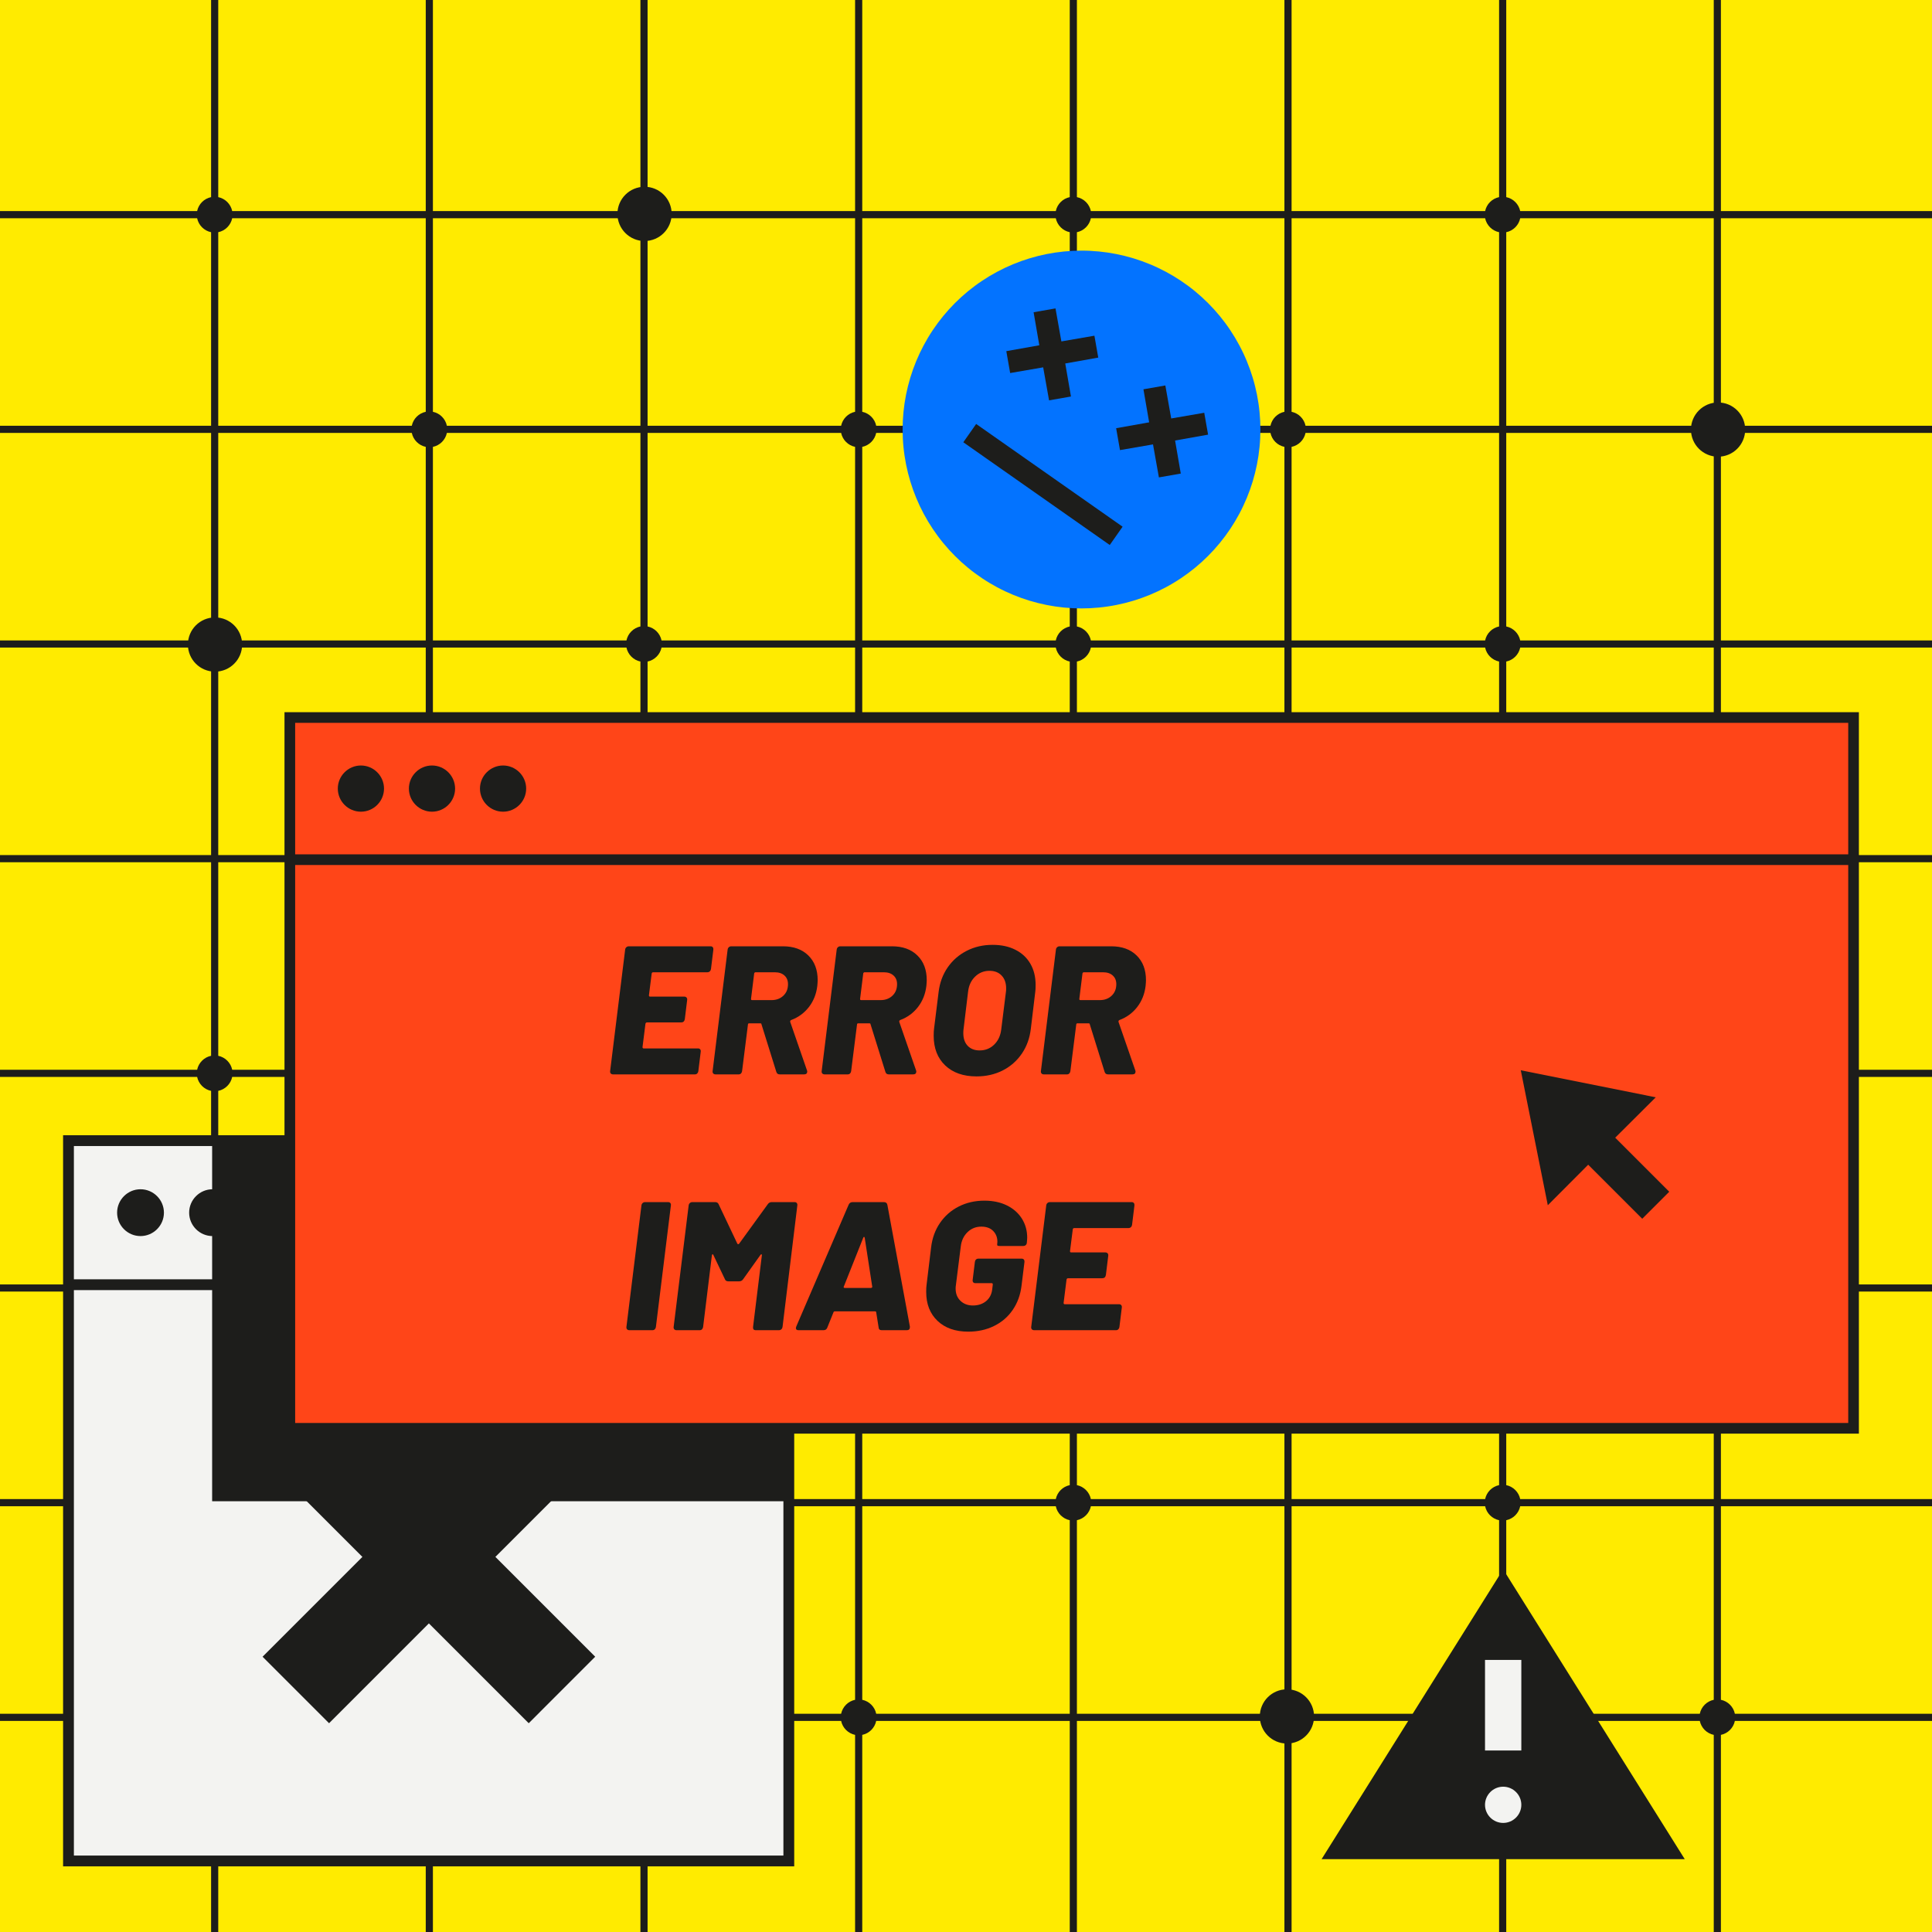 <svg xmlns="http://www.w3.org/2000/svg" xmlns:xlink="http://www.w3.org/1999/xlink" width="1080" zoomAndPan="magnify" viewBox="0 0 810 810" height="1080" preserveAspectRatio="xMidYMid meet" version="1.0"><defs><g/><clipPath id="81ae1d2eb2"><path d="M 378 105 L 529 105 L 529 256 L 378 256 Z M 378 105 " clip-rule="nonzero"/></clipPath><clipPath id="813caf370a"><path d="M 435.105 75.605 L 557.902 161.75 L 471.758 284.547 L 348.961 198.402 Z M 435.105 75.605 " clip-rule="nonzero"/></clipPath><clipPath id="1148e677e6"><path d="M 435.105 75.605 L 557.902 161.75 L 471.758 284.547 L 348.961 198.402 Z M 435.105 75.605 " clip-rule="nonzero"/></clipPath><clipPath id="4a2fe16f8f"><path d="M 435.105 75.605 L 557.902 161.75 L 471.758 284.547 L 348.961 198.402 Z M 435.105 75.605 " clip-rule="nonzero"/></clipPath><clipPath id="9f143da25c"><path d="M 421 129 L 461 129 L 461 168 L 421 168 Z M 421 129 " clip-rule="nonzero"/></clipPath><clipPath id="bf7c687cc9"><path d="M 435.105 75.605 L 557.902 161.75 L 471.758 284.547 L 348.961 198.402 Z M 435.105 75.605 " clip-rule="nonzero"/></clipPath><clipPath id="2019f0cc38"><path d="M 435.105 75.605 L 557.902 161.75 L 471.758 284.547 L 348.961 198.402 Z M 435.105 75.605 " clip-rule="nonzero"/></clipPath><clipPath id="6fdc6bcea2"><path d="M 435.105 75.605 L 557.902 161.75 L 471.758 284.547 L 348.961 198.402 Z M 435.105 75.605 " clip-rule="nonzero"/></clipPath><clipPath id="ab4091305a"><path d="M 467 161 L 507 161 L 507 201 L 467 201 Z M 467 161 " clip-rule="nonzero"/></clipPath><clipPath id="58d6a85738"><path d="M 435.105 75.605 L 557.902 161.75 L 471.758 284.547 L 348.961 198.402 Z M 435.105 75.605 " clip-rule="nonzero"/></clipPath><clipPath id="f3b52cf150"><path d="M 435.105 75.605 L 557.902 161.75 L 471.758 284.547 L 348.961 198.402 Z M 435.105 75.605 " clip-rule="nonzero"/></clipPath><clipPath id="45a3dc4cdc"><path d="M 435.105 75.605 L 557.902 161.75 L 471.758 284.547 L 348.961 198.402 Z M 435.105 75.605 " clip-rule="nonzero"/></clipPath><clipPath id="98501b4811"><path d="M 403 177 L 471 177 L 471 229 L 403 229 Z M 403 177 " clip-rule="nonzero"/></clipPath><clipPath id="dabe799610"><path d="M 435.105 75.605 L 557.902 161.75 L 471.758 284.547 L 348.961 198.402 Z M 435.105 75.605 " clip-rule="nonzero"/></clipPath><clipPath id="25ea8c78b0"><path d="M 435.105 75.605 L 557.902 161.75 L 471.758 284.547 L 348.961 198.402 Z M 435.105 75.605 " clip-rule="nonzero"/></clipPath><clipPath id="fc2c700e8a"><path d="M 435.105 75.605 L 557.902 161.75 L 471.758 284.547 L 348.961 198.402 Z M 435.105 75.605 " clip-rule="nonzero"/></clipPath><clipPath id="c74e04d9eb"><path d="M 554.086 657.957 L 706.336 657.957 L 706.336 779.457 L 554.086 779.457 Z M 554.086 657.957 " clip-rule="nonzero"/></clipPath><clipPath id="4cb43e7a8b"><path d="M 24.938 474.441 L 334.688 474.441 L 334.688 784.191 L 24.938 784.191 Z M 24.938 474.441 " clip-rule="nonzero"/></clipPath><clipPath id="471925c74c"><path d="M 24.938 474.441 L 334.688 474.441 L 334.688 784.191 L 24.938 784.191 Z M 24.938 474.441 " clip-rule="nonzero"/></clipPath><clipPath id="6c589a587d"><path d="M 24.938 474.441 L 334.688 474.441 L 334.688 784.191 L 24.938 784.191 Z M 24.938 474.441 " clip-rule="nonzero"/></clipPath><clipPath id="0460f46434"><path d="M 88.941 479.938 L 329.871 479.938 L 329.871 629.395 L 88.941 629.395 Z M 88.941 479.938 " clip-rule="nonzero"/></clipPath><clipPath id="238cc4ca49"><path d="M 117.785 297.098 L 780.785 297.098 L 780.785 602.348 L 117.785 602.348 Z M 117.785 297.098 " clip-rule="nonzero"/></clipPath><clipPath id="79d57537f2"><path d="M 117.785 297.098 L 780.785 297.098 L 780.785 602.348 L 117.785 602.348 Z M 117.785 297.098 " clip-rule="nonzero"/></clipPath><clipPath id="a218881634"><path d="M 117.785 297.098 L 780.785 297.098 L 780.785 602.348 L 117.785 602.348 Z M 117.785 297.098 " clip-rule="nonzero"/></clipPath><clipPath id="d03a728636"><path d="M 637.594 448.719 L 699.844 448.719 L 699.844 510.969 L 637.594 510.969 Z M 637.594 448.719 " clip-rule="nonzero"/></clipPath><clipPath id="ecf73fea7e"><path d="M 528.184 708.246 L 550.926 708.246 L 550.926 730.988 L 528.184 730.988 Z M 528.184 708.246 " clip-rule="nonzero"/></clipPath><clipPath id="5ca88fe72b"><path d="M 539.555 708.246 C 533.273 708.246 528.184 713.336 528.184 719.617 C 528.184 725.898 533.273 730.988 539.555 730.988 C 545.836 730.988 550.926 725.898 550.926 719.617 C 550.926 713.336 545.836 708.246 539.555 708.246 Z M 539.555 708.246 " clip-rule="nonzero"/></clipPath><clipPath id="d18d492ca0"><path d="M 708.938 168.734 L 731.68 168.734 L 731.68 191.477 L 708.938 191.477 Z M 708.938 168.734 " clip-rule="nonzero"/></clipPath><clipPath id="465ebb44c0"><path d="M 720.309 168.734 C 714.027 168.734 708.938 173.824 708.938 180.105 C 708.938 186.383 714.027 191.477 720.309 191.477 C 726.59 191.477 731.68 186.383 731.68 180.105 C 731.68 173.824 726.59 168.734 720.309 168.734 Z M 720.309 168.734 " clip-rule="nonzero"/></clipPath><clipPath id="457228af75"><path d="M 258.859 78.305 L 281.602 78.305 L 281.602 101.047 L 258.859 101.047 Z M 258.859 78.305 " clip-rule="nonzero"/></clipPath><clipPath id="818879f04b"><path d="M 270.23 78.305 C 263.953 78.305 258.859 83.395 258.859 89.676 C 258.859 95.953 263.953 101.047 270.23 101.047 C 276.512 101.047 281.602 95.953 281.602 89.676 C 281.602 83.395 276.512 78.305 270.23 78.305 Z M 270.23 78.305 " clip-rule="nonzero"/></clipPath><clipPath id="2b11f10dda"><path d="M 78.777 258.855 L 101.52 258.855 L 101.52 281.598 L 78.777 281.598 Z M 78.777 258.855 " clip-rule="nonzero"/></clipPath><clipPath id="f486690dc1"><path d="M 90.148 258.855 C 83.867 258.855 78.777 263.945 78.777 270.227 C 78.777 276.508 83.867 281.598 90.148 281.598 C 96.426 281.598 101.52 276.508 101.52 270.227 C 101.52 263.945 96.426 258.855 90.148 258.855 Z M 90.148 258.855 " clip-rule="nonzero"/></clipPath></defs><rect x="-81" width="972" fill="#ffffff" y="-81" height="972" fill-opacity="1"/><rect x="-81" width="972" fill="#1d1d1b" y="-81" height="972" fill-opacity="1"/><rect x="-81" width="972" fill="#ffeb00" y="-81" height="972" fill-opacity="1"/><path fill="#1d1d1b" d="M 810 91.5 L 810 88.5 L 721.5 88.5 L 721.5 0 L 718.5 0 L 718.5 88.5 L 637.352 88.5 C 636.75 85.574 634.426 83.25 631.5 82.648 L 631.5 0 L 628.5 0 L 628.5 82.648 C 625.574 83.25 623.25 85.574 622.648 88.5 L 541.5 88.5 L 541.5 0 L 538.5 0 L 538.5 88.5 L 457.352 88.5 C 456.75 85.574 454.426 83.25 451.5 82.648 L 451.5 0 L 448.5 0 L 448.5 82.648 C 445.574 83.25 443.25 85.574 442.648 88.5 L 361.5 88.5 L 361.5 0 L 358.5 0 L 358.5 88.5 L 277.352 88.5 C 276.75 85.574 274.426 83.25 271.5 82.648 L 271.5 0 L 268.5 0 L 268.5 82.648 C 265.574 83.25 263.25 85.574 262.648 88.5 L 181.5 88.5 L 181.5 0 L 178.5 0 L 178.5 88.5 L 97.352 88.5 C 96.75 85.574 94.426 83.25 91.5 82.648 L 91.5 0 L 88.5 0 L 88.5 82.648 C 85.574 83.25 83.25 85.574 82.648 88.5 L 0 88.5 L 0 91.5 L 82.648 91.5 C 83.25 94.426 85.574 96.75 88.5 97.352 L 88.5 178.5 L 0 178.5 L 0 181.5 L 88.5 181.5 L 88.5 262.648 C 85.574 263.25 83.25 265.574 82.648 268.5 L 0 268.5 L 0 271.5 L 82.648 271.5 C 83.25 274.426 85.574 276.75 88.5 277.352 L 88.5 358.5 L 0 358.5 L 0 361.5 L 88.5 361.5 L 88.5 442.648 C 85.574 443.25 83.25 445.574 82.648 448.5 L 0 448.5 L 0 451.5 L 82.648 451.5 C 83.25 454.426 85.574 456.75 88.5 457.352 L 88.5 538.5 L 0 538.5 L 0 541.5 L 88.5 541.5 L 88.5 622.648 C 85.574 623.25 83.25 625.574 82.648 628.5 L 0 628.5 L 0 631.5 L 82.648 631.5 C 83.25 634.426 85.574 636.75 88.5 637.352 L 88.5 718.5 L 0 718.5 L 0 721.5 L 88.5 721.5 L 88.5 810 L 91.5 810 L 91.5 721.5 L 172.648 721.5 C 173.25 724.426 175.574 726.75 178.5 727.352 L 178.5 810 L 181.5 810 L 181.5 727.352 C 184.426 726.75 186.75 724.426 187.352 721.5 L 268.5 721.5 L 268.5 810 L 271.5 810 L 271.5 721.5 L 352.648 721.5 C 353.25 724.426 355.574 726.75 358.5 727.352 L 358.5 810 L 361.5 810 L 361.5 727.352 C 364.426 726.75 366.75 724.426 367.352 721.5 L 448.5 721.5 L 448.5 810 L 451.5 810 L 451.5 721.5 L 532.648 721.5 C 533.25 724.426 535.574 726.75 538.5 727.352 L 538.5 810 L 541.5 810 L 541.5 727.352 C 544.426 726.75 546.75 724.426 547.352 721.5 L 628.5 721.5 L 628.5 810 L 631.5 810 L 631.5 721.5 L 712.648 721.5 C 713.25 724.426 715.574 726.75 718.5 727.352 L 718.5 810 L 721.5 810 L 721.5 727.352 C 724.426 726.75 726.75 724.426 727.352 721.5 L 810 721.5 L 810 718.5 L 727.352 718.5 C 726.75 715.574 724.426 713.25 721.5 712.648 L 721.5 631.5 L 810 631.5 L 810 628.5 L 721.5 628.5 L 721.5 547.352 C 724.426 546.75 726.75 544.426 727.352 541.5 L 810 541.5 L 810 538.5 L 727.352 538.5 C 726.75 535.574 724.426 533.25 721.5 532.648 L 721.5 451.5 L 810 451.5 L 810 448.5 L 721.5 448.5 L 721.5 367.352 C 724.426 366.75 726.75 364.426 727.352 361.5 L 810 361.5 L 810 358.5 L 727.352 358.5 C 726.75 355.574 724.426 353.25 721.5 352.648 L 721.5 271.5 L 810 271.5 L 810 268.5 L 721.5 268.5 L 721.5 187.352 C 724.426 186.75 726.75 184.426 727.352 181.5 L 810 181.5 L 810 178.5 L 727.352 178.5 C 726.75 175.574 724.426 173.25 721.5 172.648 L 721.5 91.5 Z M 718.5 172.648 C 715.574 173.25 713.25 175.574 712.648 178.5 L 631.5 178.5 L 631.5 97.352 C 634.426 96.75 636.75 94.426 637.352 91.5 L 718.5 91.5 Z M 637.352 628.5 C 636.75 625.574 634.426 623.25 631.5 622.648 L 631.5 541.5 L 712.648 541.5 C 713.25 544.426 715.574 546.75 718.5 547.352 L 718.5 628.5 Z M 622.648 628.5 L 541.5 628.5 L 541.5 547.352 C 544.426 546.75 546.75 544.426 547.352 541.5 L 628.5 541.5 L 628.5 622.648 C 625.574 623.25 623.25 625.574 622.648 628.5 Z M 457.352 628.5 C 456.75 625.574 454.426 623.25 451.5 622.648 L 451.5 541.5 L 532.648 541.5 C 533.25 544.426 535.574 546.75 538.5 547.352 L 538.5 628.5 Z M 442.648 628.5 L 361.5 628.5 L 361.5 547.352 C 364.426 546.75 366.75 544.426 367.352 541.5 L 448.5 541.5 L 448.5 622.648 C 445.574 623.25 443.25 625.574 442.648 628.5 Z M 277.352 628.5 C 276.75 625.574 274.426 623.25 271.5 622.648 L 271.5 541.5 L 352.648 541.5 C 353.25 544.426 355.574 546.75 358.5 547.352 L 358.5 628.5 Z M 262.648 628.5 L 181.5 628.5 L 181.5 547.352 C 184.426 546.75 186.75 544.426 187.352 541.5 L 268.5 541.5 L 268.5 622.648 C 265.574 623.25 263.25 625.574 262.648 628.5 Z M 97.352 628.5 C 96.75 625.574 94.426 623.25 91.5 622.648 L 91.5 541.5 L 172.648 541.5 C 173.25 544.426 175.574 546.75 178.5 547.352 L 178.5 628.5 Z M 172.648 181.5 C 173.25 184.426 175.574 186.75 178.5 187.352 L 178.5 268.5 L 97.352 268.5 C 96.75 265.574 94.426 263.25 91.5 262.648 L 91.5 181.5 Z M 187.352 181.5 L 268.5 181.5 L 268.5 262.648 C 265.574 263.25 263.25 265.574 262.648 268.5 L 181.5 268.5 L 181.5 187.352 C 184.426 186.75 186.75 184.426 187.352 181.5 Z M 352.648 181.5 C 353.25 184.426 355.574 186.75 358.5 187.352 L 358.5 268.5 L 277.352 268.5 C 276.75 265.574 274.426 263.25 271.5 262.648 L 271.5 181.5 Z M 367.352 181.5 L 448.5 181.5 L 448.5 262.648 C 445.574 263.25 443.25 265.574 442.648 268.5 L 361.5 268.5 L 361.5 187.352 C 364.426 186.75 366.75 184.426 367.352 181.5 Z M 532.648 181.5 C 533.25 184.426 535.574 186.75 538.5 187.352 L 538.5 268.5 L 457.352 268.5 C 456.75 265.574 454.426 263.25 451.5 262.648 L 451.5 181.5 Z M 547.352 181.5 L 628.5 181.5 L 628.5 262.648 C 625.574 263.25 623.25 265.574 622.648 268.5 L 541.5 268.5 L 541.5 187.352 C 544.426 186.75 546.75 184.426 547.352 181.5 Z M 547.352 538.5 C 546.75 535.574 544.426 533.25 541.5 532.648 L 541.5 451.5 L 622.648 451.5 C 623.25 454.426 625.574 456.75 628.5 457.352 L 628.5 538.5 Z M 532.648 538.5 L 451.5 538.5 L 451.5 457.352 C 454.426 456.75 456.75 454.426 457.352 451.5 L 538.5 451.5 L 538.5 532.648 C 535.574 533.25 533.25 535.574 532.648 538.5 Z M 367.352 538.5 C 366.75 535.574 364.426 533.25 361.5 532.648 L 361.5 451.5 L 442.648 451.5 C 443.25 454.426 445.574 456.75 448.5 457.352 L 448.5 538.5 Z M 352.648 538.5 L 271.5 538.5 L 271.5 457.352 C 274.426 456.75 276.75 454.426 277.352 451.5 L 358.5 451.5 L 358.5 532.648 C 355.574 533.25 353.25 535.574 352.648 538.5 Z M 187.352 538.5 C 186.75 535.574 184.426 533.25 181.5 532.648 L 181.5 451.5 L 262.648 451.5 C 263.25 454.426 265.574 456.75 268.5 457.352 L 268.5 538.5 Z M 262.648 271.5 C 263.25 274.426 265.574 276.75 268.5 277.352 L 268.5 358.5 L 187.352 358.5 C 186.75 355.574 184.426 353.25 181.5 352.648 L 181.5 271.5 Z M 277.352 271.5 L 358.5 271.5 L 358.5 352.648 C 355.574 353.25 353.25 355.574 352.648 358.5 L 271.5 358.5 L 271.5 277.352 C 274.426 276.75 276.75 274.426 277.352 271.5 Z M 442.648 271.5 C 443.25 274.426 445.574 276.75 448.5 277.352 L 448.5 358.5 L 367.352 358.5 C 366.75 355.574 364.426 353.25 361.5 352.648 L 361.5 271.5 Z M 457.352 271.5 L 538.5 271.5 L 538.5 352.648 C 535.574 353.25 533.25 355.574 532.648 358.5 L 451.5 358.5 L 451.5 277.352 C 454.426 276.75 456.75 274.426 457.352 271.5 Z M 622.648 271.5 C 623.25 274.426 625.574 276.75 628.5 277.352 L 628.5 358.5 L 547.352 358.5 C 546.75 355.574 544.426 353.25 541.5 352.648 L 541.5 271.5 Z M 622.648 448.5 L 541.5 448.5 L 541.5 367.352 C 544.426 366.75 546.75 364.426 547.352 361.5 L 628.5 361.5 L 628.5 442.648 C 625.574 443.25 623.25 445.574 622.648 448.5 Z M 457.352 448.5 C 456.75 445.574 454.426 443.25 451.5 442.648 L 451.5 361.5 L 532.648 361.5 C 533.25 364.426 535.574 366.75 538.5 367.352 L 538.5 448.5 Z M 442.648 448.5 L 361.5 448.5 L 361.5 367.352 C 364.426 366.75 366.75 364.426 367.352 361.5 L 448.5 361.5 L 448.5 442.648 C 445.574 443.25 443.25 445.574 442.648 448.5 Z M 277.352 448.5 C 276.75 445.574 274.426 443.25 271.5 442.648 L 271.5 361.5 L 352.648 361.5 C 353.25 364.426 355.574 366.75 358.5 367.352 L 358.5 448.5 Z M 262.648 448.5 L 181.5 448.5 L 181.5 367.352 C 184.426 366.75 186.75 364.426 187.352 361.5 L 268.5 361.5 L 268.5 442.648 C 265.574 443.25 263.25 445.574 262.648 448.5 Z M 97.352 271.5 L 178.5 271.5 L 178.5 352.648 C 175.574 353.25 173.25 355.574 172.648 358.5 L 91.5 358.5 L 91.5 277.352 C 94.426 276.75 96.75 274.426 97.352 271.5 Z M 172.648 361.5 C 173.25 364.426 175.574 366.75 178.5 367.352 L 178.5 448.5 L 97.352 448.5 C 96.75 445.574 94.426 443.25 91.5 442.648 L 91.5 361.5 Z M 97.352 451.5 L 178.5 451.5 L 178.5 532.648 C 175.574 533.25 173.25 535.574 172.648 538.5 L 91.5 538.5 L 91.5 457.352 C 94.426 456.75 96.75 454.426 97.352 451.5 Z M 712.648 538.5 L 631.5 538.5 L 631.5 457.352 C 634.426 456.75 636.75 454.426 637.352 451.5 L 718.5 451.5 L 718.5 532.648 C 715.574 533.25 713.25 535.574 712.648 538.5 Z M 637.352 448.5 C 636.75 445.574 634.426 443.25 631.5 442.648 L 631.5 361.5 L 712.648 361.5 C 713.25 364.426 715.574 366.75 718.5 367.352 L 718.5 448.5 Z M 712.648 358.5 L 631.5 358.5 L 631.5 277.352 C 634.426 276.75 636.75 274.426 637.352 271.5 L 718.5 271.5 L 718.5 352.648 C 715.574 353.25 713.25 355.574 712.648 358.5 Z M 637.352 268.5 C 636.75 265.574 634.426 263.25 631.5 262.648 L 631.5 181.5 L 712.648 181.5 C 713.25 184.426 715.574 186.75 718.5 187.352 L 718.5 268.5 Z M 622.648 91.5 C 623.25 94.426 625.574 96.75 628.5 97.352 L 628.5 178.5 L 547.352 178.5 C 546.75 175.574 544.426 173.25 541.5 172.648 L 541.5 91.5 Z M 538.5 172.648 C 535.574 173.25 533.25 175.574 532.648 178.5 L 451.5 178.5 L 451.5 97.352 C 454.426 96.75 456.75 94.426 457.352 91.5 L 538.5 91.5 Z M 442.648 91.5 C 443.25 94.426 445.574 96.75 448.5 97.352 L 448.5 178.5 L 367.352 178.5 C 366.75 175.574 364.426 173.25 361.5 172.648 L 361.5 91.5 Z M 358.5 172.648 C 355.574 173.25 353.25 175.574 352.648 178.5 L 271.5 178.5 L 271.5 97.352 C 274.426 96.75 276.75 94.426 277.352 91.5 L 358.5 91.5 Z M 262.648 91.5 C 263.25 94.426 265.574 96.75 268.5 97.352 L 268.5 178.5 L 187.352 178.5 C 186.75 175.574 184.426 173.25 181.5 172.648 L 181.5 91.5 Z M 178.5 172.648 C 175.574 173.25 173.25 175.574 172.648 178.5 L 91.5 178.5 L 91.5 97.352 C 94.426 96.75 96.75 94.426 97.352 91.5 L 178.5 91.5 Z M 91.5 637.352 C 94.426 636.75 96.75 634.426 97.352 631.5 L 178.5 631.5 L 178.5 712.648 C 175.574 713.25 173.25 715.574 172.648 718.5 L 91.5 718.5 Z M 187.352 718.5 C 186.75 715.574 184.426 713.25 181.5 712.648 L 181.5 631.5 L 262.648 631.5 C 263.25 634.426 265.574 636.75 268.5 637.352 L 268.5 718.5 Z M 271.5 637.352 C 274.426 636.75 276.75 634.426 277.352 631.5 L 358.5 631.5 L 358.5 712.648 C 355.574 713.25 353.25 715.574 352.648 718.5 L 271.5 718.5 Z M 367.352 718.5 C 366.75 715.574 364.426 713.25 361.5 712.648 L 361.5 631.5 L 442.648 631.5 C 443.25 634.426 445.574 636.75 448.5 637.352 L 448.5 718.5 Z M 451.5 637.352 C 454.426 636.75 456.75 634.426 457.352 631.5 L 538.5 631.5 L 538.5 712.648 C 535.574 713.25 533.25 715.574 532.648 718.5 L 451.5 718.5 Z M 547.352 718.5 C 546.75 715.574 544.426 713.25 541.5 712.648 L 541.5 631.5 L 622.648 631.5 C 623.25 634.426 625.574 636.75 628.5 637.352 L 628.5 718.5 Z M 631.5 637.352 C 634.426 636.75 636.75 634.426 637.352 631.5 L 718.5 631.5 L 718.5 712.648 C 715.574 713.25 713.25 715.574 712.648 718.5 L 631.5 718.5 Z M 631.5 637.352 " fill-opacity="1" fill-rule="evenodd"/><g clip-path="url(#81ae1d2eb2)"><g clip-path="url(#813caf370a)"><g clip-path="url(#1148e677e6)"><g clip-path="url(#4a2fe16f8f)"><path fill="#0373ff" d="M 522.723 208.766 C 522.254 209.898 521.758 211.02 521.23 212.129 C 520.707 213.242 520.156 214.336 519.578 215.418 C 519 216.5 518.395 217.57 517.766 218.621 C 517.133 219.676 516.477 220.711 515.797 221.734 C 515.113 222.754 514.406 223.758 513.676 224.742 C 512.945 225.73 512.191 226.695 511.41 227.645 C 510.633 228.594 509.832 229.523 509.008 230.434 C 508.184 231.344 507.34 232.23 506.469 233.102 C 505.602 233.969 504.715 234.812 503.805 235.641 C 502.895 236.465 501.965 237.266 501.02 238.043 C 500.07 238.824 499.102 239.578 498.117 240.309 C 497.129 241.039 496.129 241.746 495.105 242.43 C 494.086 243.113 493.051 243.77 491.996 244.398 C 490.945 245.031 489.879 245.637 488.793 246.215 C 487.711 246.793 486.617 247.344 485.508 247.871 C 484.398 248.395 483.277 248.895 482.141 249.363 C 481.008 249.832 479.863 250.273 478.707 250.688 C 477.551 251.102 476.387 251.488 475.211 251.844 C 474.039 252.199 472.855 252.527 471.664 252.824 C 470.473 253.125 469.277 253.395 468.074 253.633 C 466.871 253.875 465.66 254.082 464.445 254.262 C 463.23 254.445 462.016 254.594 460.793 254.715 C 459.57 254.836 458.348 254.926 457.121 254.988 C 455.895 255.047 454.668 255.078 453.441 255.078 C 452.215 255.078 450.988 255.047 449.762 254.988 C 448.535 254.93 447.312 254.836 446.09 254.719 C 444.867 254.598 443.652 254.449 442.438 254.27 C 441.223 254.09 440.012 253.879 438.809 253.641 C 437.605 253.398 436.41 253.133 435.219 252.832 C 434.027 252.535 432.844 252.207 431.668 251.852 C 430.496 251.496 429.328 251.113 428.176 250.699 C 427.02 250.285 425.875 249.844 424.738 249.375 C 423.605 248.906 422.484 248.406 421.375 247.883 C 420.266 247.359 419.168 246.809 418.086 246.23 C 417.004 245.648 415.934 245.047 414.883 244.414 C 413.828 243.785 412.793 243.129 411.77 242.445 C 410.75 241.766 409.746 241.059 408.762 240.328 C 407.773 239.598 406.809 238.84 405.859 238.062 C 404.91 237.285 403.98 236.484 403.07 235.66 C 402.16 234.836 401.273 233.988 400.406 233.121 C 399.535 232.254 398.691 231.363 397.867 230.457 C 397.039 229.547 396.238 228.617 395.461 227.668 C 394.68 226.719 393.926 225.754 393.195 224.766 C 392.465 223.781 391.758 222.777 391.074 221.758 C 390.395 220.738 389.734 219.699 389.105 218.648 C 388.473 217.594 387.867 216.527 387.289 215.445 C 386.711 214.363 386.16 213.266 385.633 212.156 C 385.109 211.047 384.613 209.926 384.141 208.793 C 383.672 207.66 383.23 206.516 382.816 205.359 C 382.402 204.203 382.016 203.039 381.66 201.863 C 381.305 200.688 380.977 199.508 380.68 198.316 C 380.379 197.125 380.109 195.926 379.871 194.723 C 379.633 193.52 379.422 192.312 379.242 191.098 C 379.059 189.883 378.91 188.664 378.789 187.445 C 378.668 186.223 378.578 185 378.52 183.773 C 378.457 182.547 378.426 181.32 378.426 180.094 C 378.426 178.863 378.457 177.637 378.516 176.414 C 378.578 175.188 378.668 173.961 378.785 172.742 C 378.906 171.52 379.055 170.301 379.234 169.086 C 379.418 167.875 379.625 166.664 379.863 165.461 C 380.105 164.258 380.371 163.059 380.672 161.867 C 380.969 160.68 381.297 159.496 381.652 158.32 C 382.008 157.145 382.395 155.98 382.805 154.824 C 383.219 153.668 383.66 152.523 384.129 151.391 C 384.598 150.258 385.098 149.133 385.621 148.023 C 386.145 146.914 386.695 145.82 387.277 144.734 C 387.855 143.652 388.457 142.586 389.09 141.531 C 389.719 140.48 390.375 139.441 391.059 138.422 C 391.738 137.402 392.445 136.398 393.176 135.41 C 393.91 134.426 394.664 133.457 395.441 132.508 C 396.219 131.562 397.02 130.633 397.844 129.723 C 398.668 128.812 399.516 127.922 400.383 127.055 C 401.25 126.188 402.141 125.34 403.047 124.516 C 403.957 123.691 404.887 122.891 405.836 122.109 C 406.785 121.332 407.75 120.578 408.738 119.848 C 409.723 119.113 410.727 118.406 411.746 117.727 C 412.766 117.043 413.805 116.387 414.855 115.754 C 415.91 115.125 416.977 114.52 418.059 113.941 C 419.141 113.363 420.238 112.809 421.348 112.285 C 422.457 111.758 423.578 111.262 424.711 110.793 C 425.844 110.324 426.992 109.879 428.145 109.465 C 429.301 109.055 430.465 108.668 431.641 108.312 C 432.816 107.953 434 107.629 435.188 107.328 C 436.379 107.031 437.578 106.762 438.781 106.52 C 439.984 106.281 441.191 106.07 442.406 105.891 C 443.621 105.711 444.84 105.562 446.062 105.441 C 447.281 105.32 448.504 105.23 449.73 105.168 C 450.957 105.109 452.184 105.078 453.41 105.078 C 454.641 105.078 455.867 105.105 457.094 105.168 C 458.316 105.227 459.543 105.316 460.762 105.438 C 461.984 105.559 463.203 105.707 464.418 105.887 C 465.633 106.066 466.84 106.277 468.043 106.516 C 469.246 106.754 470.445 107.023 471.637 107.32 C 472.828 107.621 474.008 107.945 475.184 108.301 C 476.359 108.66 477.523 109.043 478.68 109.457 C 479.836 109.871 480.98 110.312 482.113 110.781 C 483.25 111.25 484.371 111.746 485.48 112.273 C 486.59 112.797 487.688 113.348 488.77 113.926 C 489.852 114.504 490.918 115.109 491.973 115.738 C 493.023 116.371 494.062 117.027 495.082 117.707 C 496.102 118.391 497.105 119.098 498.094 119.828 C 499.078 120.559 500.047 121.312 500.996 122.094 C 501.945 122.871 502.871 123.672 503.781 124.496 C 504.691 125.32 505.582 126.168 506.449 127.035 C 507.316 127.902 508.164 128.789 508.988 129.699 C 509.812 130.609 510.613 131.539 511.395 132.488 C 512.172 133.434 512.926 134.402 513.66 135.387 C 514.391 136.375 515.098 137.375 515.777 138.398 C 516.461 139.418 517.117 140.453 517.75 141.508 C 518.379 142.559 518.984 143.629 519.562 144.711 C 520.145 145.793 520.695 146.887 521.219 147.996 C 521.746 149.105 522.242 150.227 522.711 151.363 C 523.184 152.496 523.625 153.641 524.039 154.797 C 524.453 155.953 524.836 157.117 525.191 158.293 C 525.551 159.465 525.879 160.648 526.176 161.84 C 526.473 163.031 526.742 164.227 526.984 165.43 C 527.223 166.637 527.434 167.844 527.613 169.059 C 527.793 170.273 527.945 171.488 528.062 172.711 C 528.184 173.934 528.273 175.156 528.336 176.383 C 528.395 177.609 528.426 178.836 528.426 180.062 C 528.426 181.289 528.398 182.516 528.336 183.742 C 528.277 184.969 528.188 186.191 528.066 187.414 C 527.945 188.637 527.797 189.852 527.617 191.066 C 527.438 192.281 527.227 193.492 526.988 194.695 C 526.75 195.898 526.48 197.098 526.184 198.285 C 525.883 199.477 525.559 200.66 525.203 201.836 C 524.844 203.008 524.461 204.176 524.047 205.332 C 523.633 206.484 523.191 207.629 522.723 208.766 Z M 522.723 208.766 " fill-opacity="1" fill-rule="nonzero"/></g></g></g></g><g clip-path="url(#9f143da25c)"><g clip-path="url(#bf7c687cc9)"><g clip-path="url(#2019f0cc38)"><g clip-path="url(#6fdc6bcea2)"><path fill="#1d1d1b" d="M 460.449 149.922 L 458.84 140.746 L 444.988 143.137 L 442.523 129.301 L 433.344 130.91 L 435.734 144.758 L 421.898 147.223 L 423.512 156.402 L 437.359 154.012 L 439.824 167.848 L 449.004 166.238 L 446.613 152.391 Z M 460.449 149.922 " fill-opacity="1" fill-rule="evenodd"/></g></g></g></g><g clip-path="url(#ab4091305a)"><g clip-path="url(#58d6a85738)"><g clip-path="url(#f3b52cf150)"><g clip-path="url(#45a3dc4cdc)"><path fill="#1d1d1b" d="M 506.496 182.227 L 504.887 173.051 L 491.039 175.441 L 488.574 161.605 L 479.395 163.215 L 481.785 177.062 L 467.949 179.527 L 469.559 188.707 L 483.406 186.316 L 485.875 200.152 L 495.051 198.543 L 492.66 184.691 Z M 506.496 182.227 " fill-opacity="1" fill-rule="evenodd"/></g></g></g></g><g clip-path="url(#98501b4811)"><g clip-path="url(#dabe799610)"><g clip-path="url(#25ea8c78b0)"><g clip-path="url(#fc2c700e8a)"><path fill="#1d1d1b" d="M 409.258 177.75 L 470.656 220.82 L 465.27 228.496 L 403.871 185.422 Z M 409.258 177.75 " fill-opacity="1" fill-rule="evenodd"/></g></g></g></g><g clip-path="url(#c74e04d9eb)"><path fill="#1d1d1b" d="M 630.211 657.961 L 554.086 779.453 L 706.336 779.453 Z M 630.211 657.961 " fill-opacity="1" fill-rule="evenodd"/></g><path fill="#f3f3f1" d="M 622.598 695.93 L 622.598 733.895 L 637.824 733.895 L 637.824 695.93 Z M 630.211 749.082 C 626.023 749.082 622.598 752.5 622.598 756.676 C 622.598 760.852 626.023 764.27 630.211 764.27 C 634.398 764.27 637.824 760.852 637.824 756.676 C 637.824 752.5 634.398 749.082 630.211 749.082 Z M 630.211 749.082 " fill-opacity="1" fill-rule="evenodd"/><path stroke-linecap="butt" transform="matrix(0.755, 0, 0, 0.755, 24.938, 474.442)" fill-opacity="1" fill="#f3f3f1" fill-rule="evenodd" stroke-linejoin="miter" d="M 4.999 4.999 L 404.999 4.999 L 404.999 404.999 L 4.999 404.999 Z M 4.999 4.999 " stroke="#1d1d1b" stroke-width="6" stroke-opacity="1" stroke-miterlimit="100"/><path stroke-linecap="butt" transform="matrix(0.755, 0, 0, 0.755, 24.938, 474.442)" fill="none" stroke-linejoin="miter" d="M 4.999 85.002 L 404.999 85.002 " stroke="#1d1d1b" stroke-width="6" stroke-opacity="1" stroke-miterlimit="100"/><path fill="#1d1d1b" d="M 58.934 500.883 C 54.781 500.883 51.379 504.285 51.379 508.438 C 51.379 512.594 54.781 515.992 58.934 515.992 C 63.09 515.992 66.488 512.594 66.488 508.438 C 66.488 504.285 63.09 500.883 58.934 500.883 Z M 58.934 500.883 " fill-opacity="1" fill-rule="evenodd"/><g clip-path="url(#4cb43e7a8b)"><path stroke-linecap="butt" transform="matrix(0.755, 0, 0, 0.755, 24.938, 474.442)" fill="none" stroke-linejoin="miter" d="M 44.998 34.998 C 39.502 34.998 34.998 39.502 34.998 44.998 C 34.998 50.499 39.502 54.998 44.998 54.998 C 50.499 54.998 54.998 50.499 54.998 44.998 C 54.998 39.502 50.499 34.998 44.998 34.998 Z M 44.998 34.998 " stroke="#1d1d1b" stroke-width="6" stroke-opacity="1" stroke-miterlimit="100"/></g><path fill="#1d1d1b" d="M 89.156 500.883 C 85 500.883 81.602 504.285 81.602 508.438 C 81.602 512.594 85 515.992 89.156 515.992 C 93.309 515.992 96.711 512.594 96.711 508.438 C 96.711 504.285 93.309 500.883 89.156 500.883 Z M 89.156 500.883 " fill-opacity="1" fill-rule="evenodd"/><g clip-path="url(#471925c74c)"><path stroke-linecap="butt" transform="matrix(0.755, 0, 0, 0.755, 24.938, 474.442)" fill="none" stroke-linejoin="miter" d="M 85.002 34.998 C 79.501 34.998 75.002 39.502 75.002 44.998 C 75.002 50.499 79.501 54.998 85.002 54.998 C 90.498 54.998 95.002 50.499 95.002 44.998 C 95.002 39.502 90.498 34.998 85.002 34.998 Z M 85.002 34.998 " stroke="#1d1d1b" stroke-width="6" stroke-opacity="1" stroke-miterlimit="100"/></g><path fill="#1d1d1b" d="M 119.375 500.883 C 115.219 500.883 111.82 504.285 111.82 508.438 C 111.82 512.594 115.219 515.992 119.375 515.992 C 123.531 515.992 126.93 512.594 126.93 508.438 C 126.93 504.285 123.531 500.883 119.375 500.883 Z M 119.375 500.883 " fill-opacity="1" fill-rule="evenodd"/><g clip-path="url(#6c589a587d)"><path stroke-linecap="butt" transform="matrix(0.755, 0, 0, 0.755, 24.938, 474.442)" fill="none" stroke-linejoin="miter" d="M 125.001 34.998 C 119.5 34.998 115.001 39.502 115.001 44.998 C 115.001 50.499 119.5 54.998 125.001 54.998 C 130.502 54.998 135.001 50.499 135.001 44.998 C 135.001 39.502 130.502 34.998 125.001 34.998 Z M 125.001 34.998 " stroke="#1d1d1b" stroke-width="6" stroke-opacity="1" stroke-miterlimit="100"/></g><path fill="#1d1d1b" d="M 249.543 610.883 L 221.668 583.004 L 179.812 624.859 L 137.961 583.004 L 110.082 610.883 L 151.938 652.738 L 110.082 694.59 L 137.961 722.469 L 179.812 680.613 L 221.668 722.469 L 249.543 694.59 L 207.691 652.738 Z M 249.543 610.883 " fill-opacity="1" fill-rule="evenodd"/><g clip-path="url(#0460f46434)"><path fill="#1d1d1b" d="M 88.941 479.938 L 329.871 479.938 L 329.871 629.395 L 88.941 629.395 Z M 88.941 479.938 " fill-opacity="1" fill-rule="nonzero"/></g><path stroke-linecap="butt" transform="matrix(0.745, 0, 0, 0.745, 117.788, 297.099)" fill-opacity="1" fill="#ff4518" fill-rule="evenodd" stroke-linejoin="miter" d="M 4.998 4.998 L 885.002 4.998 L 885.002 404.998 L 4.998 404.998 Z M 4.998 4.998 " stroke="#1d1d1b" stroke-width="6" stroke-opacity="1" stroke-miterlimit="100"/><path stroke-linecap="butt" transform="matrix(0.745, 0, 0, 0.745, 117.788, 297.099)" fill="none" stroke-linejoin="miter" d="M 4.998 85 L 885.002 85 " stroke="#1d1d1b" stroke-width="6" stroke-opacity="1" stroke-miterlimit="100"/><path fill="#1d1d1b" d="M 151.309 323.156 C 147.215 323.156 143.859 326.508 143.859 330.602 C 143.859 334.695 147.215 338.047 151.309 338.047 C 155.406 338.047 158.762 334.695 158.762 330.602 C 158.762 326.508 155.406 323.156 151.309 323.156 Z M 151.309 323.156 " fill-opacity="1" fill-rule="evenodd"/><g clip-path="url(#238cc4ca49)"><path stroke-linecap="butt" transform="matrix(0.745, 0, 0, 0.745, 117.788, 297.099)" fill="none" stroke-linejoin="miter" d="M 44.997 34.999 C 39.502 34.999 34.998 39.5 34.998 44.999 C 34.998 50.498 39.502 54.999 44.997 54.999 C 50.498 54.999 55.002 50.498 55.002 44.999 C 55.002 39.5 50.498 34.999 44.997 34.999 Z M 44.997 34.999 " stroke="#1d1d1b" stroke-width="6" stroke-opacity="1" stroke-miterlimit="100"/></g><path fill="#1d1d1b" d="M 181.109 323.156 C 177.012 323.156 173.66 326.508 173.66 330.602 C 173.66 334.695 177.012 338.047 181.109 338.047 C 185.207 338.047 188.559 334.695 188.559 330.602 C 188.559 326.508 185.207 323.156 181.109 323.156 Z M 181.109 323.156 " fill-opacity="1" fill-rule="evenodd"/><g clip-path="url(#79d57537f2)"><path stroke-linecap="butt" transform="matrix(0.745, 0, 0, 0.745, 117.788, 297.099)" fill="none" stroke-linejoin="miter" d="M 85.002 34.999 C 79.501 34.999 75.002 39.5 75.002 44.999 C 75.002 50.498 79.501 54.999 85.002 54.999 C 90.502 54.999 95.001 50.498 95.001 44.999 C 95.001 39.5 90.502 34.999 85.002 34.999 Z M 85.002 34.999 " stroke="#1d1d1b" stroke-width="6" stroke-opacity="1" stroke-miterlimit="100"/></g><path fill="#1d1d1b" d="M 210.906 323.156 C 206.809 323.156 203.457 326.508 203.457 330.602 C 203.457 334.695 206.809 338.047 210.906 338.047 C 215.004 338.047 218.355 334.695 218.355 330.602 C 218.355 326.508 215.004 323.156 210.906 323.156 Z M 210.906 323.156 " fill-opacity="1" fill-rule="evenodd"/><g clip-path="url(#a218881634)"><path stroke-linecap="butt" transform="matrix(0.745, 0, 0, 0.745, 117.788, 297.099)" fill="none" stroke-linejoin="miter" d="M 125.001 34.999 C 119.5 34.999 115.001 39.5 115.001 44.999 C 115.001 50.498 119.5 54.999 125.001 54.999 C 130.501 54.999 135 50.498 135 44.999 C 135 39.5 130.501 34.999 125.001 34.999 Z M 125.001 34.999 " stroke="#1d1d1b" stroke-width="6" stroke-opacity="1" stroke-miterlimit="100"/></g><g fill="#1d1d1b" fill-opacity="1"><g transform="translate(253.504, 450.442)"><g><path d="M 44.578 -44.188 C 44.523 -43.781 44.359 -43.445 44.078 -43.188 C 43.797 -42.938 43.453 -42.812 43.047 -42.812 L 20.25 -42.812 C 20.145 -42.812 20.031 -42.758 19.906 -42.656 C 19.781 -42.551 19.719 -42.422 19.719 -42.266 L 18.562 -33.141 C 18.562 -32.785 18.719 -32.609 19.031 -32.609 L 33.375 -32.609 C 33.781 -32.609 34.098 -32.477 34.328 -32.219 C 34.555 -31.969 34.645 -31.633 34.594 -31.219 L 33.609 -23.172 C 33.453 -22.242 32.938 -21.781 32.062 -21.781 L 17.719 -21.781 C 17.414 -21.781 17.211 -21.602 17.109 -21.25 L 15.875 -11.438 C 15.875 -11.07 16.031 -10.891 16.344 -10.891 L 39.125 -10.891 C 39.531 -10.891 39.836 -10.758 40.047 -10.5 C 40.254 -10.25 40.332 -9.922 40.281 -9.516 L 39.281 -1.375 C 39.227 -0.969 39.07 -0.633 38.812 -0.375 C 38.562 -0.125 38.234 0 37.828 0 L 3.531 0 C 3.125 0 2.801 -0.125 2.562 -0.375 C 2.332 -0.633 2.242 -0.969 2.297 -1.375 L 8.594 -52.328 C 8.645 -52.734 8.812 -53.062 9.094 -53.312 C 9.375 -53.57 9.719 -53.703 10.125 -53.703 L 44.422 -53.703 C 44.828 -53.703 45.129 -53.57 45.328 -53.312 C 45.535 -53.062 45.617 -52.734 45.578 -52.328 Z M 44.578 -44.188 "/></g></g></g><g fill="#1d1d1b" fill-opacity="1"><g transform="translate(296.468, 450.442)"><g><path d="M 30.453 0 C 29.691 0 29.207 -0.359 29 -1.078 L 22.781 -21.016 C 22.781 -21.273 22.602 -21.406 22.25 -21.406 L 17.641 -21.406 C 17.285 -21.406 17.109 -21.227 17.109 -20.875 L 14.656 -1.375 C 14.602 -0.969 14.445 -0.633 14.188 -0.375 C 13.938 -0.125 13.609 0 13.203 0 L 3.531 0 C 3.125 0 2.801 -0.125 2.562 -0.375 C 2.332 -0.633 2.242 -0.969 2.297 -1.375 L 8.594 -52.328 C 8.645 -52.734 8.812 -53.062 9.094 -53.312 C 9.375 -53.57 9.719 -53.703 10.125 -53.703 L 31.766 -53.703 C 36.266 -53.703 39.816 -52.422 42.422 -49.859 C 45.035 -47.305 46.344 -43.859 46.344 -39.516 C 46.344 -39.004 46.289 -38.188 46.188 -37.062 C 45.781 -33.676 44.602 -30.727 42.656 -28.219 C 40.707 -25.719 38.227 -23.906 35.219 -22.781 C 34.906 -22.633 34.773 -22.379 34.828 -22.016 L 41.891 -1.609 C 41.941 -1.504 41.969 -1.352 41.969 -1.156 C 41.969 -0.789 41.852 -0.504 41.625 -0.297 C 41.395 -0.098 41.07 0 40.656 0 Z M 20.25 -42.812 C 20.145 -42.812 20.031 -42.758 19.906 -42.656 C 19.781 -42.551 19.719 -42.422 19.719 -42.266 L 18.406 -31.688 L 18.406 -31.531 C 18.406 -31.27 18.562 -31.141 18.875 -31.141 L 27 -31.141 C 29 -31.141 30.648 -31.754 31.953 -32.984 C 33.254 -34.211 33.906 -35.828 33.906 -37.828 C 33.906 -39.359 33.406 -40.57 32.406 -41.469 C 31.414 -42.363 30.078 -42.812 28.391 -42.812 Z M 20.25 -42.812 "/></g></g></g><g fill="#1d1d1b" fill-opacity="1"><g transform="translate(342.195, 450.442)"><g><path d="M 30.453 0 C 29.691 0 29.207 -0.359 29 -1.078 L 22.781 -21.016 C 22.781 -21.273 22.602 -21.406 22.25 -21.406 L 17.641 -21.406 C 17.285 -21.406 17.109 -21.227 17.109 -20.875 L 14.656 -1.375 C 14.602 -0.969 14.445 -0.633 14.188 -0.375 C 13.938 -0.125 13.609 0 13.203 0 L 3.531 0 C 3.125 0 2.801 -0.125 2.562 -0.375 C 2.332 -0.633 2.242 -0.969 2.297 -1.375 L 8.594 -52.328 C 8.645 -52.734 8.812 -53.062 9.094 -53.312 C 9.375 -53.57 9.719 -53.703 10.125 -53.703 L 31.766 -53.703 C 36.266 -53.703 39.816 -52.422 42.422 -49.859 C 45.035 -47.305 46.344 -43.859 46.344 -39.516 C 46.344 -39.004 46.289 -38.188 46.188 -37.062 C 45.781 -33.676 44.602 -30.727 42.656 -28.219 C 40.707 -25.719 38.227 -23.906 35.219 -22.781 C 34.906 -22.633 34.773 -22.379 34.828 -22.016 L 41.891 -1.609 C 41.941 -1.504 41.969 -1.352 41.969 -1.156 C 41.969 -0.789 41.852 -0.504 41.625 -0.297 C 41.395 -0.098 41.07 0 40.656 0 Z M 20.25 -42.812 C 20.145 -42.812 20.031 -42.758 19.906 -42.656 C 19.781 -42.551 19.719 -42.422 19.719 -42.266 L 18.406 -31.688 L 18.406 -31.531 C 18.406 -31.27 18.562 -31.141 18.875 -31.141 L 27 -31.141 C 29 -31.141 30.648 -31.754 31.953 -32.984 C 33.254 -34.211 33.906 -35.828 33.906 -37.828 C 33.906 -39.359 33.406 -40.57 32.406 -41.469 C 31.414 -42.363 30.078 -42.812 28.391 -42.812 Z M 20.25 -42.812 "/></g></g></g><g fill="#1d1d1b" fill-opacity="1"><g transform="translate(387.922, 450.442)"><g><path d="M 21.484 0.844 C 15.961 0.844 11.586 -0.688 8.359 -3.75 C 5.141 -6.82 3.531 -10.969 3.531 -16.188 C 3.531 -17.469 3.582 -18.469 3.688 -19.188 L 5.594 -34.531 C 6.062 -38.414 7.328 -41.852 9.391 -44.844 C 11.461 -47.832 14.125 -50.156 17.375 -51.812 C 20.625 -53.477 24.242 -54.312 28.234 -54.312 C 31.91 -54.312 35.102 -53.617 37.812 -52.234 C 40.531 -50.859 42.617 -48.906 44.078 -46.375 C 45.535 -43.844 46.266 -40.891 46.266 -37.516 C 46.266 -36.18 46.211 -35.188 46.109 -34.531 L 44.266 -19.188 C 43.805 -15.195 42.539 -11.691 40.469 -8.672 C 38.395 -5.648 35.723 -3.305 32.453 -1.641 C 29.18 0.016 25.523 0.844 21.484 0.844 Z M 22.781 -10.047 C 25.188 -10.047 27.219 -10.852 28.875 -12.469 C 30.539 -14.082 31.531 -16.191 31.844 -18.797 L 33.828 -34.672 C 33.879 -34.984 33.906 -35.445 33.906 -36.062 C 33.906 -38.312 33.281 -40.098 32.031 -41.422 C 30.781 -42.754 29.078 -43.422 26.922 -43.422 C 24.578 -43.422 22.57 -42.613 20.906 -41 C 19.238 -39.395 18.254 -37.285 17.953 -34.672 L 16.031 -18.797 C 15.977 -18.441 15.953 -17.93 15.953 -17.266 C 15.953 -15.016 16.566 -13.25 17.797 -11.969 C 19.023 -10.688 20.688 -10.047 22.781 -10.047 Z M 22.781 -10.047 "/></g></g></g><g fill="#1d1d1b" fill-opacity="1"><g transform="translate(434.109, 450.442)"><g><path d="M 30.453 0 C 29.691 0 29.207 -0.359 29 -1.078 L 22.781 -21.016 C 22.781 -21.273 22.602 -21.406 22.25 -21.406 L 17.641 -21.406 C 17.285 -21.406 17.109 -21.227 17.109 -20.875 L 14.656 -1.375 C 14.602 -0.969 14.445 -0.633 14.188 -0.375 C 13.938 -0.125 13.609 0 13.203 0 L 3.531 0 C 3.125 0 2.801 -0.125 2.562 -0.375 C 2.332 -0.633 2.242 -0.969 2.297 -1.375 L 8.594 -52.328 C 8.645 -52.734 8.812 -53.062 9.094 -53.312 C 9.375 -53.57 9.719 -53.703 10.125 -53.703 L 31.766 -53.703 C 36.266 -53.703 39.816 -52.422 42.422 -49.859 C 45.035 -47.305 46.344 -43.859 46.344 -39.516 C 46.344 -39.004 46.289 -38.188 46.188 -37.062 C 45.781 -33.676 44.602 -30.727 42.656 -28.219 C 40.707 -25.719 38.227 -23.906 35.219 -22.781 C 34.906 -22.633 34.773 -22.379 34.828 -22.016 L 41.891 -1.609 C 41.941 -1.504 41.969 -1.352 41.969 -1.156 C 41.969 -0.789 41.852 -0.504 41.625 -0.297 C 41.395 -0.098 41.07 0 40.656 0 Z M 20.25 -42.812 C 20.145 -42.812 20.031 -42.758 19.906 -42.656 C 19.781 -42.551 19.719 -42.422 19.719 -42.266 L 18.406 -31.688 L 18.406 -31.531 C 18.406 -31.27 18.562 -31.141 18.875 -31.141 L 27 -31.141 C 29 -31.141 30.648 -31.754 31.953 -32.984 C 33.254 -34.211 33.906 -35.828 33.906 -37.828 C 33.906 -39.359 33.406 -40.57 32.406 -41.469 C 31.414 -42.363 30.078 -42.812 28.391 -42.812 Z M 20.25 -42.812 "/></g></g></g><g fill="#1d1d1b" fill-opacity="1"><g transform="translate(260.336, 557.692)"><g><path d="M 3.531 0 C 3.125 0 2.801 -0.125 2.562 -0.375 C 2.332 -0.633 2.242 -0.969 2.297 -1.375 L 8.594 -52.328 C 8.645 -52.734 8.812 -53.062 9.094 -53.312 C 9.375 -53.57 9.719 -53.703 10.125 -53.703 L 19.797 -53.703 C 20.203 -53.703 20.504 -53.57 20.703 -53.312 C 20.91 -53.062 20.988 -52.734 20.938 -52.328 L 14.656 -1.375 C 14.602 -0.969 14.445 -0.633 14.188 -0.375 C 13.938 -0.125 13.609 0 13.203 0 Z M 3.531 0 "/></g></g></g><g fill="#1d1d1b" fill-opacity="1"><g transform="translate(280.053, 557.692)"><g><path d="M 3.609 0 C 3.191 0 2.867 -0.125 2.641 -0.375 C 2.41 -0.633 2.32 -0.969 2.375 -1.375 L 8.672 -52.328 C 8.723 -52.734 8.891 -53.062 9.172 -53.312 C 9.453 -53.57 9.797 -53.703 10.203 -53.703 L 19.797 -53.703 C 20.516 -53.703 21 -53.395 21.25 -52.781 L 29.078 -36.281 C 29.285 -35.977 29.539 -35.977 29.844 -36.281 L 41.812 -52.781 C 42.219 -53.395 42.781 -53.703 43.5 -53.703 L 53.094 -53.703 C 53.5 -53.703 53.801 -53.57 54 -53.312 C 54.207 -53.062 54.285 -52.734 54.234 -52.328 L 48.031 -1.375 C 47.977 -0.969 47.812 -0.633 47.531 -0.375 C 47.25 -0.125 46.898 0 46.484 0 L 36.828 0 C 35.953 0 35.566 -0.457 35.672 -1.375 L 39.359 -31.375 L 39.359 -31.531 C 39.359 -31.738 39.289 -31.844 39.156 -31.844 C 39.031 -31.844 38.895 -31.738 38.75 -31.531 L 31.531 -21.406 C 31.125 -20.789 30.562 -20.484 29.844 -20.484 L 25.312 -20.484 C 24.551 -20.484 24.066 -20.789 23.859 -21.406 L 19.031 -31.531 C 18.926 -31.789 18.805 -31.895 18.672 -31.844 C 18.547 -31.789 18.457 -31.633 18.406 -31.375 L 14.734 -1.375 C 14.68 -0.969 14.523 -0.633 14.266 -0.375 C 14.016 -0.125 13.68 0 13.266 0 Z M 3.609 0 "/></g></g></g><g fill="#1d1d1b" fill-opacity="1"><g transform="translate(333.145, 557.692)"><g><path d="M 36.516 0 C 35.703 0 35.27 -0.383 35.219 -1.156 L 34.219 -7.438 C 34.219 -7.75 34.035 -7.906 33.672 -7.906 L 16.875 -7.906 C 16.57 -7.906 16.367 -7.75 16.266 -7.438 L 13.734 -1.156 C 13.473 -0.383 12.938 0 12.125 0 L 1.609 0 C 0.891 0 0.531 -0.305 0.531 -0.922 L 0.688 -1.531 L 22.625 -52.547 C 22.938 -53.316 23.5 -53.703 24.312 -53.703 L 37.438 -53.703 C 38.258 -53.703 38.742 -53.316 38.891 -52.547 L 48.328 -1.531 L 48.328 -1.234 C 48.328 -0.41 47.895 0 47.031 0 Z M 20.641 -18.328 C 20.535 -18.18 20.52 -18.039 20.594 -17.906 C 20.676 -17.781 20.816 -17.719 21.016 -17.719 L 31.984 -17.719 C 32.191 -17.719 32.348 -17.781 32.453 -17.906 C 32.555 -18.039 32.582 -18.18 32.531 -18.328 L 29.391 -38.75 C 29.336 -39 29.242 -39.125 29.109 -39.125 C 28.984 -39.125 28.867 -39 28.766 -38.75 Z M 20.641 -18.328 "/></g></g></g><g fill="#1d1d1b" fill-opacity="1"><g transform="translate(384.78, 557.692)"><g><path d="M 21.172 0.609 C 15.754 0.609 11.457 -0.895 8.281 -3.906 C 5.113 -6.926 3.531 -10.969 3.531 -16.031 C 3.531 -17.363 3.582 -18.363 3.688 -19.031 L 5.594 -34.75 C 6.062 -38.633 7.305 -42.047 9.328 -44.984 C 11.348 -47.93 13.969 -50.223 17.188 -51.859 C 20.406 -53.492 23.984 -54.312 27.922 -54.312 C 31.555 -54.312 34.727 -53.633 37.438 -52.281 C 40.145 -50.926 42.227 -49.07 43.688 -46.719 C 45.145 -44.363 45.875 -41.727 45.875 -38.812 C 45.875 -38.352 45.82 -37.613 45.719 -36.594 C 45.664 -36.188 45.5 -35.867 45.219 -35.641 C 44.938 -35.41 44.594 -35.297 44.188 -35.297 L 34.531 -35.297 C 33.656 -35.297 33.242 -35.445 33.297 -35.75 L 33.297 -36.219 C 33.348 -36.414 33.375 -36.719 33.375 -37.125 C 33.375 -38.914 32.785 -40.41 31.609 -41.609 C 30.43 -42.816 28.77 -43.422 26.625 -43.422 C 24.375 -43.422 22.453 -42.648 20.859 -41.109 C 19.273 -39.578 18.332 -37.586 18.031 -35.141 L 15.953 -18.641 C 15.898 -18.391 15.875 -17.984 15.875 -17.422 C 15.875 -15.316 16.551 -13.613 17.906 -12.312 C 19.27 -11.008 21 -10.359 23.094 -10.359 C 25.289 -10.359 27.129 -10.957 28.609 -12.156 C 30.098 -13.363 30.969 -15.039 31.219 -17.188 L 31.453 -19.188 C 31.453 -19.539 31.301 -19.719 31 -19.719 L 24.172 -19.719 C 23.754 -19.719 23.441 -19.844 23.234 -20.094 C 23.035 -20.352 22.961 -20.688 23.016 -21.094 L 23.938 -28.609 C 23.988 -29.023 24.141 -29.359 24.391 -29.609 C 24.648 -29.867 24.984 -30 25.391 -30 L 43.578 -30 C 43.984 -30 44.285 -29.867 44.484 -29.609 C 44.691 -29.359 44.773 -29.023 44.734 -28.609 L 43.5 -18.641 C 43.039 -14.805 41.812 -11.43 39.812 -8.516 C 37.82 -5.598 35.211 -3.348 31.984 -1.766 C 28.766 -0.18 25.16 0.609 21.172 0.609 Z M 21.172 0.609 "/></g></g></g><g fill="#1d1d1b" fill-opacity="1"><g transform="translate(430.046, 557.692)"><g><path d="M 44.578 -44.188 C 44.523 -43.781 44.359 -43.445 44.078 -43.188 C 43.797 -42.938 43.453 -42.812 43.047 -42.812 L 20.25 -42.812 C 20.145 -42.812 20.031 -42.758 19.906 -42.656 C 19.781 -42.551 19.719 -42.422 19.719 -42.266 L 18.562 -33.141 C 18.562 -32.785 18.719 -32.609 19.031 -32.609 L 33.375 -32.609 C 33.781 -32.609 34.098 -32.477 34.328 -32.219 C 34.555 -31.969 34.645 -31.633 34.594 -31.219 L 33.609 -23.172 C 33.453 -22.242 32.938 -21.781 32.062 -21.781 L 17.719 -21.781 C 17.414 -21.781 17.211 -21.602 17.109 -21.25 L 15.875 -11.438 C 15.875 -11.07 16.031 -10.891 16.344 -10.891 L 39.125 -10.891 C 39.531 -10.891 39.836 -10.758 40.047 -10.5 C 40.254 -10.25 40.332 -9.922 40.281 -9.516 L 39.281 -1.375 C 39.227 -0.969 39.07 -0.633 38.812 -0.375 C 38.562 -0.125 38.234 0 37.828 0 L 3.531 0 C 3.125 0 2.801 -0.125 2.562 -0.375 C 2.332 -0.633 2.242 -0.969 2.297 -1.375 L 8.594 -52.328 C 8.645 -52.734 8.812 -53.062 9.094 -53.312 C 9.375 -53.57 9.719 -53.703 10.125 -53.703 L 44.422 -53.703 C 44.828 -53.703 45.129 -53.57 45.328 -53.312 C 45.535 -53.062 45.617 -52.734 45.578 -52.328 Z M 44.578 -44.188 "/></g></g></g><g clip-path="url(#d03a728636)"><path fill="#1d1d1b" d="M 699.844 499.641 L 677.184 476.98 L 694.18 460.051 L 637.594 448.719 L 648.922 505.305 L 665.855 488.312 L 688.516 510.969 Z M 699.844 499.641 " fill-opacity="1" fill-rule="evenodd"/></g><g clip-path="url(#ecf73fea7e)"><g clip-path="url(#5ca88fe72b)"><path fill="#1d1d1b" d="M 528.184 708.246 L 550.926 708.246 L 550.926 730.988 L 528.184 730.988 Z M 528.184 708.246 " fill-opacity="1" fill-rule="nonzero"/></g></g><g clip-path="url(#d18d492ca0)"><g clip-path="url(#465ebb44c0)"><path fill="#1d1d1b" d="M 708.938 168.734 L 731.68 168.734 L 731.68 191.477 L 708.938 191.477 Z M 708.938 168.734 " fill-opacity="1" fill-rule="nonzero"/></g></g><g clip-path="url(#457228af75)"><g clip-path="url(#818879f04b)"><path fill="#1d1d1b" d="M 258.859 78.305 L 281.602 78.305 L 281.602 101.047 L 258.859 101.047 Z M 258.859 78.305 " fill-opacity="1" fill-rule="nonzero"/></g></g><g clip-path="url(#2b11f10dda)"><g clip-path="url(#f486690dc1)"><path fill="#1d1d1b" d="M 78.777 258.855 L 101.52 258.855 L 101.52 281.598 L 78.777 281.598 Z M 78.777 258.855 " fill-opacity="1" fill-rule="nonzero"/></g></g></svg>